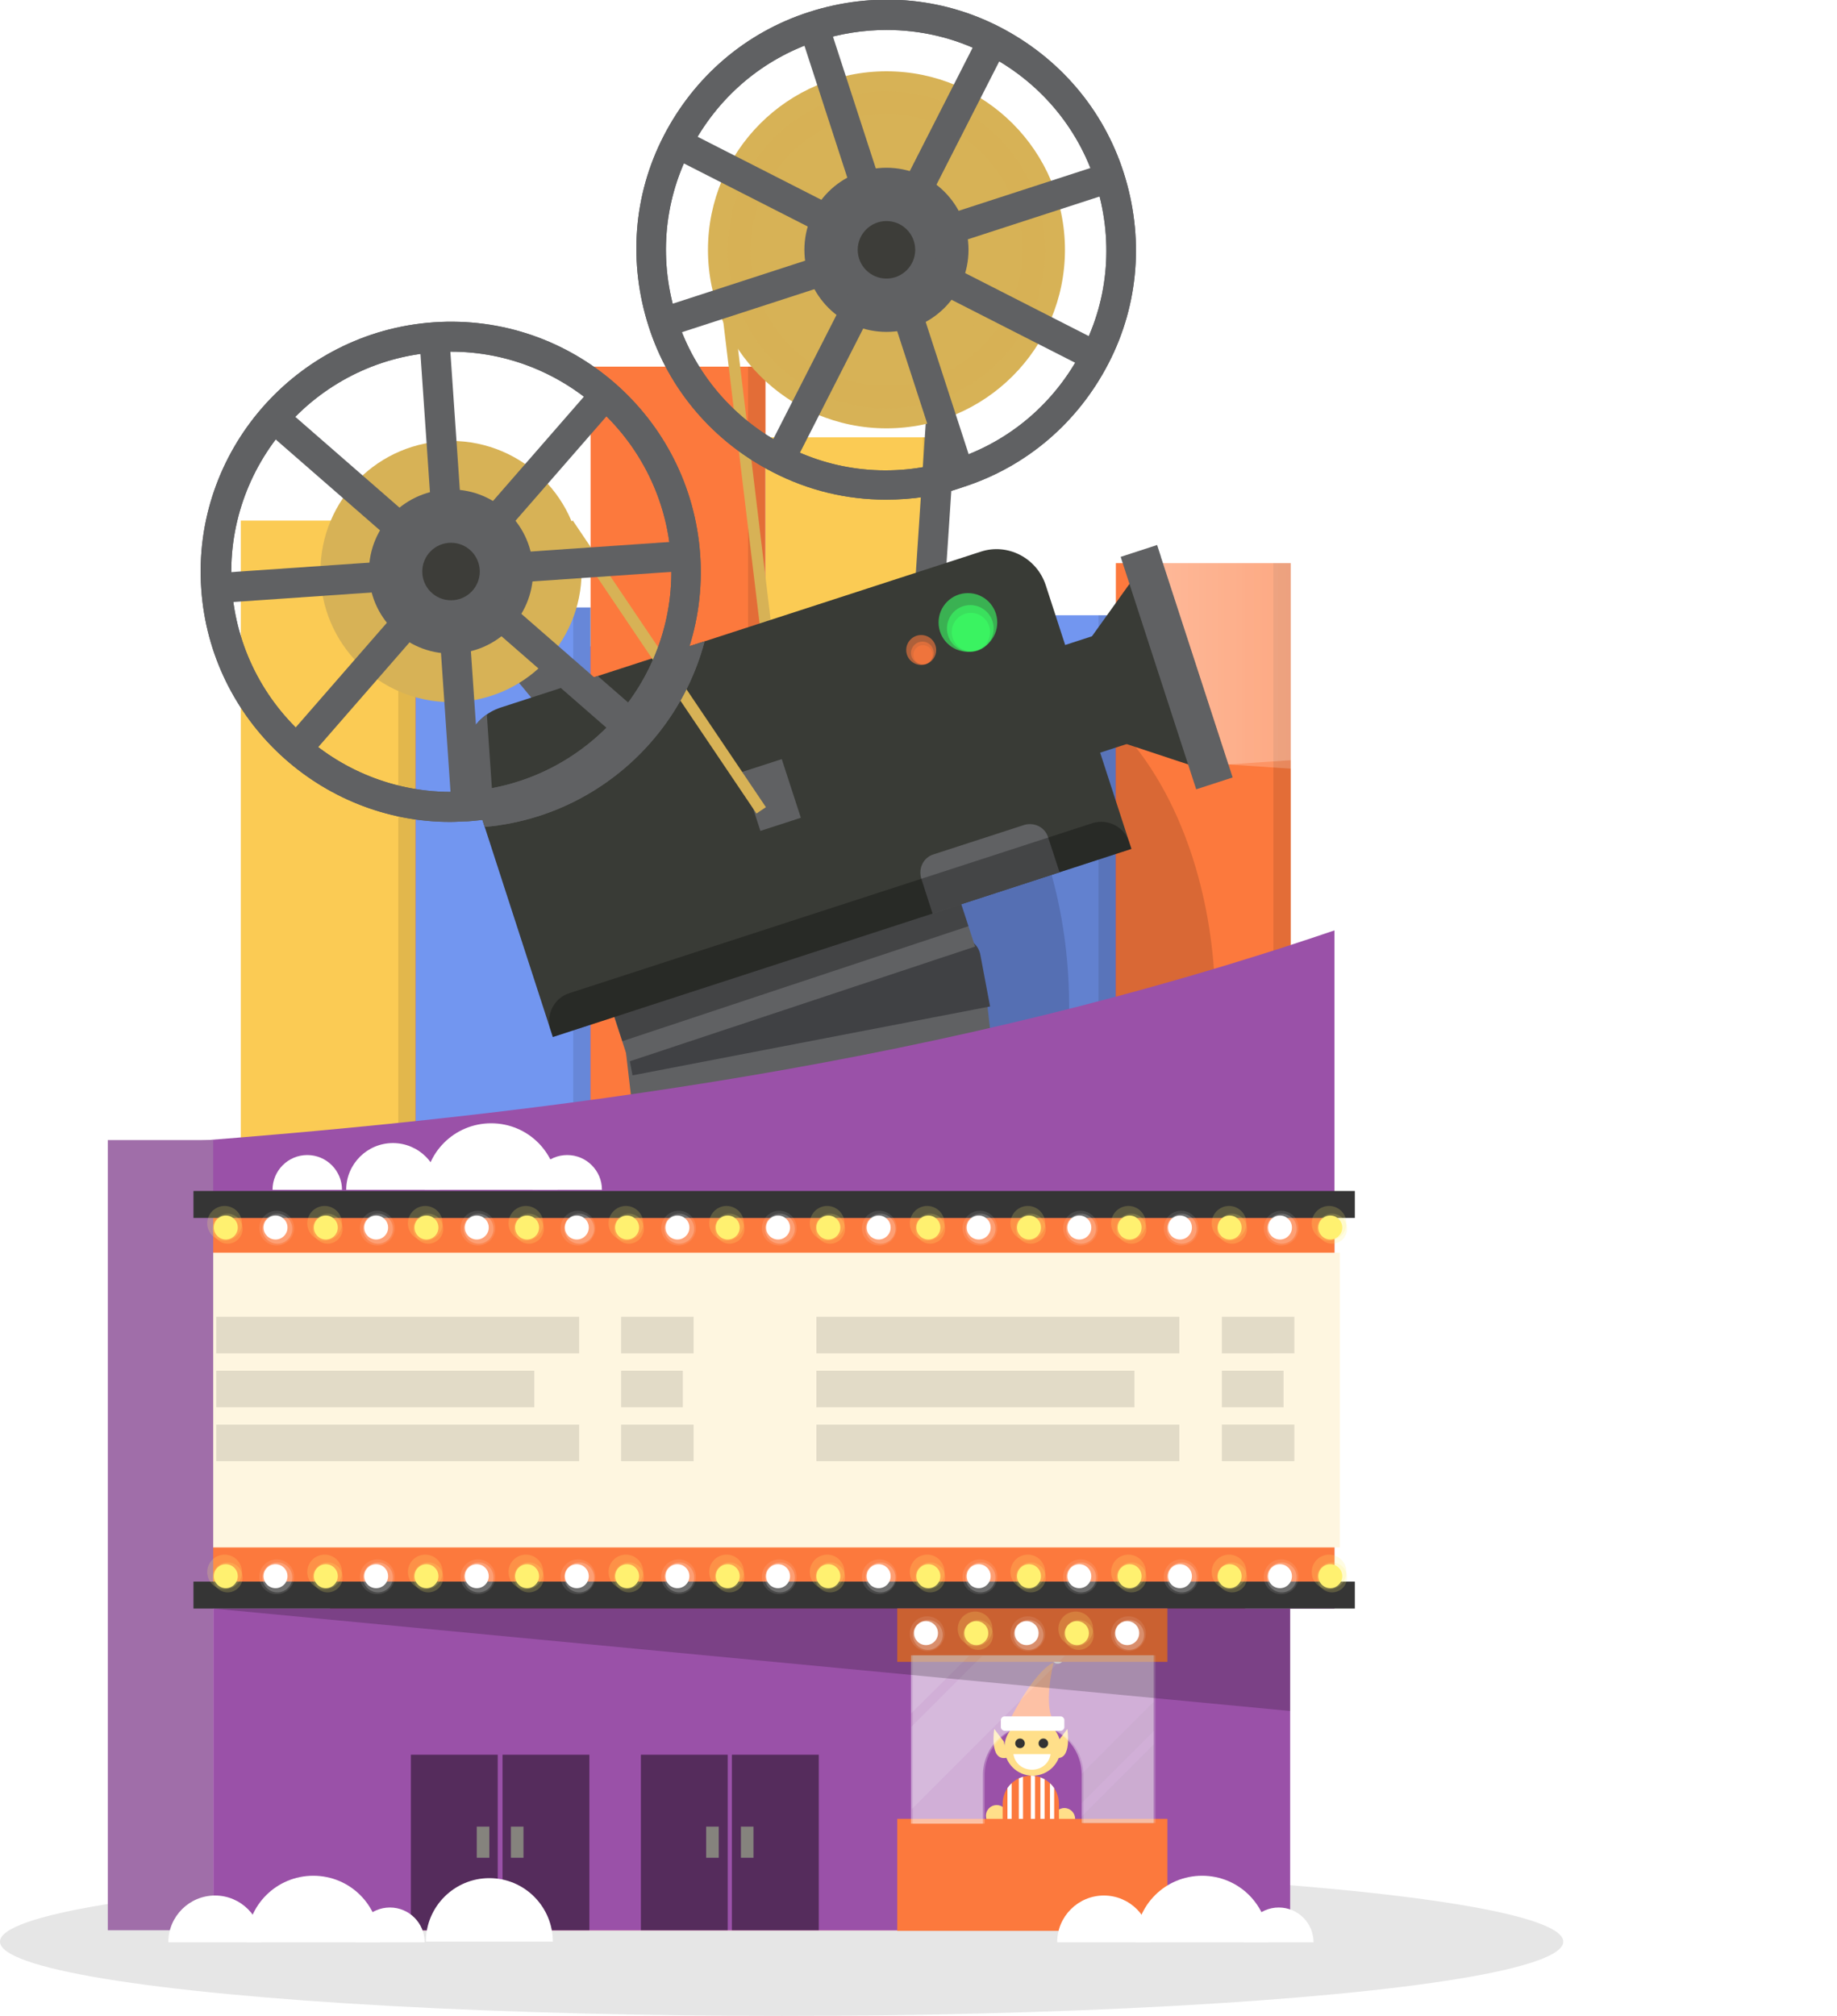 <svg id="slice" xmlns="http://www.w3.org/2000/svg" xmlns:xlink="http://www.w3.org/1999/xlink" width="306.7" height="336.5" viewBox="0 0 306.7 336.5"><style>.st0{opacity:.11;fill:#231f20}.st1{fill:#94917f}.st2{fill:#baafa2}.st3{fill:#785768}.st4{fill:#aaa89a}.st5{opacity:.1}.st6{fill:#8ce1f9}.st7{fill:#ceccbf}.st8{fill:#8d667a}.st9{fill:#918c84}.st10{fill:#c2beb6}.st11{fill:#f0e1d1}.st12{fill:#b6b4a8}.st13{fill:#94938a}.st14{fill:#7d7c71}.st15{fill:#633b4f}.st16{fill:#85837d}.st17{fill:#8a7665}.st18{fill:#6a695c}.st19{fill:#b9b7a4}.st20{fill:#2f9f42}.st21{opacity:.13}.st22{opacity:.2;fill:#231f20}.st23{fill:#d53e2e}.st24{fill:#003673}.st25{fill:#f09a1a}.st26{fill:#fdbf0f}.st27{fill:#736357}.st28{fill:#d84637}.st29{fill:#00a9e9}.st30{fill:#ffde00}.st31{fill:#48b780}.st32{fill:#7c6959}.st33{fill:#d3ae6e}.st34{fill:#fff}.st35{fill:#ffe95a}.st36{fill:#ffc300}.st37{fill:#f27b20}.st38{fill:#ee3837}.st39{fill:#4c8bfb}.st40{fill:#b757c5}.st41{fill:#ffdf8a}.st42{fill:#333}.st43{fill:#6a57ab}.st44{fill:#5d377a}.st45{fill:#393939}.st46{fill:#fde08b}.st47{fill:#dc3126}.st48{fill:#fdd500}.st49{fill:#515c5d}.st50{fill:#7d8586}.st51{fill:#afd136}.st52{fill:url(#SVGID_1_)}.st53{fill:url(#SVGID_2_)}.st54{fill:#e8d184}.st55{fill:#ca7836}.st56{fill:#54d184}.st57{opacity:.48}.st58{opacity:.5;fill:#75cef4}.st59{opacity:.5;fill:#00bff0}.st60{opacity:.5;fill:#e6f6fd}.st61{opacity:.48;fill:#75cef4}.st62{fill:url(#SVGID_3_)}.st63{fill:gray}.st64{fill:#8f4293}.st65{fill:#ffd400}.st66{fill:url(#SVGID_4_)}.st67{fill:#28ae4b}.st68{fill:#e64436}.st69{fill:url(#SVGID_5_)}.st70{fill:url(#XMLID_158_)}.st71{opacity:.17;fill:#fff}.st72{fill:url(#SVGID_6_)}.st73{fill:url(#SVGID_7_)}.st74{fill:#00b2ee}.st75{fill:#b89860}.st76{fill:#b0b0b0}.st77{fill:#864537}.st78{fill:#fbcf99}.st79{fill:#fbcd48}.st80{fill:#fd0}.st81{fill:#d2392c}.st82{fill:url(#SVGID_8_)}.st83{fill:url(#SVGID_9_)}.st84{fill:url(#SVGID_10_)}.st85{fill:url(#SVGID_11_)}.st86{fill:url(#XMLID_160_)}.st87{fill:#afd77d}.st88{opacity:.1;fill:#231f20}.st89{fill:#7cb342}.st90{fill:#f9ce1d}.st91{fill:#ffe36c}.st92{fill:#5e35b1}.st93{fill:#9575cd}.st94{fill:#29b6f6}.st95{fill:#4ad0ff}.st96{fill:#9dce2e}.st97{fill:#e53935}.st98{fill:#f94b4b}.st99{fill:#fb8c00}.st100{fill:#fc9f42}.st101{fill:#9dca3b}.st102{fill:#66a622}.st103{fill:#ffb300}.st104{fill:#f57c00}.st105{fill:#a1cacf}.st106{fill:#dff3f5}.st107{fill:#bad7db}.st108{fill:#c3dfe3}.st109{fill:#bcdee3}.st110{opacity:.5}.st111{opacity:.8}.st112{fill:url(#XMLID_161_)}.st113{fill:url(#SVGID_12_)}.st114{fill:#f6f3ec}.st115{fill:#d7d7d7}.st116{fill:#959d9e}.st117{fill:#b3b3b3}.st118{fill:#e0e0e0}.st119{fill:#4d4d4d}.st120{fill:#595959}.st121{fill:#ffeb5e}.st122{fill:#6d7576}.st123{fill:#c9e09d}.st124{fill:#8f8f8f}.st125{fill:#5c6566}.st126{fill:#a19e97}.st127{fill:#61c6ec}.st128{fill:#77bf82}.st129{fill:#f3ff73}.st130{fill:url(#XMLID_163_)}.st131{fill:url(#SVGID_13_)}.st132{fill:url(#SVGID_14_)}.st133{fill:url(#XMLID_165_)}.st134{fill:#555047}.st135{fill:#896339}.st136{fill:#736f68}.st137{fill:#949494}.st138{fill:#83dee8}.st139{fill:#85827d}.st140{opacity:.2}.st141{fill:#404040}.st142{fill:silver}.st143{fill:#eee}.st144{fill:#44c2c2}.st144,.st145{clip-path:url(#SVGID_16_)}.st145{fill:#a3d89f}.st146{fill:#c83a74}.st146,.st147{clip-path:url(#SVGID_16_)}.st147{fill:#ffa376}.st148{opacity:.24}.st149{fill:none;stroke:#85827d;stroke-width:.9;stroke-miterlimit:10}.st150{opacity:.83}.st151{fill:#888480}.st152{fill:#7099ba}.st153{fill:#b0e1e8}.st154{opacity:.22;fill:#fff}.st155{fill:url(#XMLID_172_)}.st156{fill:url(#SVGID_17_)}.st157{fill:url(#SVGID_18_)}.st158{fill:url(#XMLID_174_)}.st159{fill:#9db9bd}.st160{fill:#d1e3e6}.st161{fill:#b6d6db}.st162{fill:#9ccfd9}.st163{fill:#b4d3d9}.st164{fill:#97babf}.st165{fill:#c1dff5}.st166{fill:#c5e7eb}.st167{fill:#8ab8d4}.st168{fill:#e6e6e6}.st169{fill:#716e69}.st170{fill:#71bdde}.st171{fill:#659bc7}.st172{fill:#70afd4}.st173{fill:none}.st174{fill:#97cee6}.st175{opacity:8e-2;fill:#0f0f0f}.st176{opacity:.1;fill:#0f0f0f}.st177{fill:#385fe4}.st178{fill:#ccc}.st179{fill:#2986e4}.st180{opacity:.21}.st181{clip-path:url(#SVGID_20_)}.st182{filter:url(#Adobe_OpacityMaskFilter)}.st183{mask:url(#SVGID_21_);fill:#33659a}.st184{filter:url(#Adobe_OpacityMaskFilter_1_)}.st185{mask:url(#SVGID_22_);fill:#385fe4}.st186{filter:url(#Adobe_OpacityMaskFilter_2_)}.st187{opacity:.17;mask:url(#SVGID_23_)}.st188{clip-path:url(#SVGID_25_)}.st189{opacity:.77}.st190{fill:#e8c97b}.st191{fill:#2d56e2}.st192{opacity:.11}.st193{fill:#0bbf68}.st194{fill:#98bee4}.st195{fill:#3f5656}.st196{fill:#d7c17d}.st197{opacity:.2;fill:#fff}.st198{fill:url(#SVGID_26_)}.st199{fill:url(#XMLID_228_)}.st200{fill:url(#SVGID_27_)}.st201{fill:url(#XMLID_231_)}.st202{fill:#9c9c9c}.st203{fill:#808082}.st204{fill:#9ed5ec}.st205{fill:#cacaca}.st206{fill:#e3e3e3}.st207{fill:#979797}.st208{fill:#9e9e9e}.st209{opacity:.58;fill:#c7ffff}.st210{opacity:.25}.st211{fill:#a52e22}.st212{fill:#e63636}.st213{fill:url(#XMLID_261_)}.st214{fill:url(#XMLID_278_)}.st215{fill:#f3831f}.st216{fill:#1fa2f3}.st217{fill:#914295}.st218{fill:#faac18}.st219{opacity:.1;fill:#333}.st220{fill:#836948}.st221{fill:#df543f}.st222{fill:#00813f}.st223{fill:#b9c9d2}.st224{fill:#28b04b}.st225{fill:#fff100}.st226{fill:#969696}.st227{fill:#0158bb}.st228{fill:#1565c0}.st229{fill:#3dd1f9}.st230{fill:#f5a816}.st231{fill:#c62828}.st232{fill:#bdbdbd}.st233{fill:#a5a5a5}.st234{fill:#424242}.st235{fill:#e6e7e8}.st236{clip-path:url(#SVGID_31_);fill:#fff}.st237{fill:#e91c24}.st237,.st238{clip-path:url(#SVGID_31_)}.st238{fill:#1976d2}.st239{fill:#4d8acf}.st240{fill:none;stroke:#fff;stroke-width:.659;stroke-miterlimit:10}.st241{fill:#00adee}.st242{clip-path:url(#SVGID_33_);fill:#fff}.st243{fill:#dbdbdb}.st244{fill:#9ad3d3}.st245{fill:url(#SVGID_34_)}.st246{fill:url(#SVGID_35_)}.st247{fill:url(#SVGID_36_)}.st248{fill:url(#SVGID_37_)}.st249{fill:url(#SVGID_38_)}.st250{fill:url(#SVGID_39_)}.st251{fill:url(#SVGID_40_)}.st252{fill:url(#SVGID_41_)}.st253{fill:#f7ce97}.st254{fill:#4c4c4c}.st255{fill:#e9e9e9}.st256{fill:#eb9b95}.st257{fill:#656565}.st258{fill:#5e5a48}.st259{fill:url(#SVGID_42_)}.st260{fill:url(#SVGID_43_)}.st261{fill:#999}.st262{opacity:.36}.st263{fill:#00a64c}.st264{fill:#d4d4d4}.st264,.st265{fill-rule:evenodd;clip-rule:evenodd}.st265{fill:#fff}.st266{fill:#008141}.st266,.st267{fill-rule:evenodd;clip-rule:evenodd}.st267{fill:#00a64c}.st268{fill:#28b265}.st269{opacity:.4;fill:#ffe000}.st270{fill:#c8cbcc}.st271{fill:#b8b8b8}.st272{fill:#949496}.st273{fill:#c8ead4}.st274{fill:#7d8485}.st275{fill:#2364d5}.st276{fill:url(#XMLID_279_)}.st277{fill:url(#SVGID_44_)}.st278{fill:url(#SVGID_45_)}.st279{fill:url(#SVGID_46_)}.st280{fill:#8700ee}.st281{fill:#00b533}.st282{fill:#eeda00}.st283{fill:#f2206d}.st284{fill:#6299fb}.st285{opacity:.7;fill:url(#SVGID_47_)}.st286{opacity:.7;fill:url(#SVGID_48_)}.st287{opacity:.7;fill:url(#SVGID_49_)}.st288{fill:#ee5e5d}.st289{fill:#e09d17}.st290{fill:#f0ede9}.st291{clip-path:url(#SVGID_51_)}.st292{fill:#eec85c}.st293{opacity:.32;fill:#9a0000}.st294{fill:#f0f0f0}.st295{fill:#81d4fa}.st296{opacity:.49;fill:#c9edfc}.st297{fill:#d8746a}.st298{fill:#fcbe8d}.st299{fill:#00a9e7}.st300{fill:#6a7173}.st301{opacity:.6}.st302{fill:url(#SVGID_52_)}.st303{fill:url(#SVGID_53_)}.st304{fill:url(#XMLID_280_)}.st305{fill:url(#SVGID_54_)}.st306{fill:url(#SVGID_55_)}.st307{fill:url(#SVGID_56_)}.st308{fill:url(#SVGID_57_)}.st309{fill:#67635d}.st310{fill:#999690}.st311{fill:#e6da91}.st312{opacity:.55;fill:#bbaf3e}.st313{fill:#a8a69b}.st314{clip-path:url(#SVGID_59_)}.st315{fill:url(#SVGID_60_)}.st316{fill:url(#SVGID_61_)}.st317{opacity:.1;clip-path:url(#SVGID_59_)}.st318{clip-path:url(#SVGID_63_)}.st319{fill:#e3e3e2}.st320{fill:#cf4140}.st321{fill:url(#SVGID_64_)}.st322{fill:url(#SVGID_65_)}.st323{fill:url(#SVGID_66_)}.st324{fill:url(#SVGID_67_)}.st325{fill:#666}.st326{fill:#c1161c}.st327{fill:#b47945}.st328{fill:#d9dadb}.st329{fill:#36af49}.st330{fill:#2a943e}.st331{fill:#9ea0a2}.st332{fill:#bebfc1}.st333{fill:#f5961d}.st334{fill:#ffef00}.st335{fill:#6d6d6d}.st336{fill:url(#SVGID_68_)}.st337{fill:url(#XMLID_281_)}.st338{fill:#795d00}.st339{fill:#bb8024}.st339,.st340{clip-path:url(#SVGID_70_)}.st340{opacity:.1}.st341{fill:#955d00}.st342{fill:#f38836}.st343{fill:url(#XMLID_295_)}.st344{fill:url(#SVGID_71_)}.st345{fill:url(#SVGID_72_)}.st346{fill:url(#XMLID_296_)}.st347{opacity:.99}.st348{fill:#e8af38}.st349{fill:#98ab00}.st350{fill:#e75c52}.st351{fill:#a9897d}.st352{fill:#cb9d7b}.st353{fill:#996b63}.st354{fill:#35b8e8}.st355{opacity:.12;fill:url(#SVGID_73_)}.st356{opacity:.12;fill:url(#SVGID_74_)}.st357{opacity:.28;fill:url(#SVGID_77_)}.st358{clip-path:url(#SVGID_81_)}.st359{fill:#fff59c}.st360{fill:#ebdbce}.st361{fill:#b07a53}.st362{fill:#1185ba}.st363{fill:#1f57a1}.st363,.st364{opacity:.32}.st365{fill:#c28d65}.st366{fill:#eb776f}.st367{fill:#afdb39}.st368{fill:#ebdb57}.st369{opacity:.16}.st370{fill:#cba483}.st371{fill:url(#XMLID_297_)}.st372{fill:url(#SVGID_82_)}.st373{fill:url(#SVGID_83_)}.st374{fill:#bee6eb}.st375{fill:#f9df00}.st376{fill:#d84733}.st377{fill:#fce000}.st378{fill:#575757}.st379{fill:#b3b2b3}.st380{fill:#e5e5e4}.st381{fill:#d5302b}.st382{fill:url(#SVGID_84_)}.st383{fill:url(#SVGID_85_)}.st384{fill:#ec4180}.st385{fill:#fbcb54}.st386{fill:#7296f0}.st387{fill:#fc793d}.st388{opacity:.14}.st389{fill:#404144}.st390{fill:#606163}.st391{opacity:.3}.st392,.st393{fill:#d7b256}.st393{opacity:.38}.st394{fill:#3d3d39}.st395{fill:#393b36}.st396{opacity:.6;fill:#3bff65}.st397{opacity:.6;fill:#fc793d}.st398{clip-path:url(#SVGID_87_)}.st399{opacity:.29}.st400{fill:#9a51a8}.st401{fill:#fef6e0}.st402{fill:#a06ea9}.st403{fill:#353535}.st404{clip-path:url(#SVGID_89_)}.st405{opacity:.23;fill:#fff}.st406{opacity:.13;fill:#fff}.st407{opacity:5e-2}.st408{opacity:.45}.st409{opacity:.2}.st409,.st410{fill:#fff170}.st411{opacity:.21;fill:#fff}.st412{opacity:.1;fill:#fff}.st413{opacity:.27;fill:url(#SVGID_90_)}.st414{opacity:.27;fill:url(#SVGID_91_)}.st415{fill:url(#SVGID_92_)}.st416{fill:url(#SVGID_93_)}.st417{fill:#2850a8}.st418{fill:#286ee4}.st419{fill:#0053df}.st420{fill:#007dd0}.st421{fill:#2891e4}.st422{opacity:.72}.st423{opacity:.28;fill:url(#SVGID_94_)}.st424{opacity:.28;fill:url(#SVGID_95_)}.st425{fill:#2d6b7f}.st426,.st427{fill:#ff7c40}.st427{opacity:.21}.st428{opacity:.28;fill:url(#SVGID_96_)}.st429{opacity:.28;fill:url(#SVGID_97_)}.st430{opacity:.28;fill:url(#SVGID_98_)}.st431{opacity:.28;fill:url(#SVGID_99_)}.st432,.st433{fill:#ffee0a}.st433{opacity:.21}.st434{opacity:.28;fill:url(#SVGID_100_)}.st435{opacity:.28;fill:url(#SVGID_101_)}.st436,.st437{fill:#fd45ff}.st437{opacity:.21}.st438{opacity:.28;fill:url(#SVGID_102_)}.st439{opacity:.28;fill:url(#SVGID_103_)}.st440,.st441{fill:#52ff52}.st441{opacity:.21}.st442{opacity:.28;fill:url(#SVGID_104_)}.st443{opacity:.28;fill:url(#SVGID_105_)}.st444{opacity:.28;fill:url(#SVGID_106_)}.st445{opacity:.28;fill:url(#SVGID_107_)}.st446,.st447{fill:#59fff3}.st447{opacity:.21}.st448{opacity:.28;fill:url(#SVGID_108_)}.st449{opacity:.28;fill:url(#SVGID_109_)}.st450{opacity:.28;fill:url(#SVGID_110_)}.st451{opacity:.28;fill:url(#SVGID_111_)}.st452{opacity:.28;fill:url(#SVGID_112_)}.st453{opacity:.28;fill:url(#SVGID_113_)}.st454{opacity:.28;fill:url(#SVGID_114_)}.st455{opacity:.28;fill:url(#SVGID_115_)}.st456{opacity:.28;fill:url(#SVGID_116_)}.st457{opacity:.28;fill:url(#SVGID_117_)}.st458{opacity:.28;fill:url(#SVGID_118_)}.st459{opacity:.28;fill:url(#SVGID_119_)}.st460{opacity:.28;fill:url(#SVGID_120_)}.st461{opacity:.28;fill:url(#SVGID_121_)}.st462{opacity:.28;fill:url(#SVGID_122_)}.st463{opacity:.28;fill:url(#SVGID_123_)}.st464{opacity:.28;fill:url(#SVGID_124_)}.st465{opacity:.28;fill:url(#SVGID_125_)}.st466{opacity:.28;fill:url(#SVGID_126_)}.st467{opacity:.28;fill:url(#SVGID_127_)}.st468{opacity:.28;fill:url(#SVGID_128_)}.st469{opacity:.28;fill:url(#SVGID_129_)}.st470{opacity:.28;fill:url(#SVGID_130_)}.st471{opacity:.28;fill:url(#SVGID_131_)}.st472{opacity:.28;fill:url(#SVGID_132_)}.st473{opacity:.28;fill:url(#SVGID_133_)}.st474{opacity:.28;fill:url(#SVGID_134_)}.st475{opacity:.28;fill:url(#SVGID_135_)}.st476{opacity:.28;fill:url(#SVGID_136_)}.st477{opacity:.28;fill:url(#SVGID_137_)}.st478{opacity:.28;fill:url(#SVGID_138_)}.st479{opacity:.28;fill:url(#SVGID_139_)}.st480{opacity:.28;fill:url(#SVGID_140_)}.st481{opacity:.28;fill:url(#SVGID_141_)}.st482{opacity:.28;fill:url(#SVGID_142_)}.st483{opacity:.28;fill:url(#SVGID_143_)}.st484{opacity:.28;fill:url(#SVGID_144_)}.st485{opacity:.28;fill:url(#SVGID_145_)}.st486{opacity:.28;fill:url(#SVGID_146_)}.st487{opacity:.28;fill:url(#SVGID_147_)}.st488{opacity:.28;fill:url(#SVGID_148_)}.st489{opacity:.28;fill:url(#SVGID_149_)}.st490{opacity:.28;fill:url(#SVGID_150_)}.st491{opacity:.28;fill:url(#SVGID_151_)}.st492{opacity:.28;fill:url(#SVGID_152_)}.st493{opacity:.28;fill:url(#SVGID_153_)}.st494{opacity:.28;fill:url(#SVGID_154_)}.st495{opacity:.28;fill:url(#SVGID_155_)}.st496{opacity:.28;fill:url(#SVGID_156_)}.st497{opacity:.28;fill:url(#SVGID_157_)}.st498{opacity:.28;fill:url(#SVGID_158_)}.st499{opacity:.28;fill:url(#SVGID_159_)}.st500{opacity:.28;fill:url(#SVGID_160_)}.st501{opacity:.28;fill:url(#SVGID_161_)}.st502{opacity:.28;fill:url(#SVGID_162_)}.st503{opacity:.28;fill:url(#SVGID_163_)}.st504{opacity:.28;fill:url(#SVGID_164_)}.st505{opacity:.28;fill:url(#SVGID_165_)}.st506{opacity:.28;fill:url(#SVGID_166_)}.st507{opacity:.28;fill:url(#SVGID_167_)}.st508{opacity:.28;fill:url(#SVGID_168_)}.st509{opacity:.28;fill:url(#SVGID_169_)}.st510{opacity:.28;fill:url(#SVGID_170_)}.st511{opacity:.28;fill:url(#SVGID_171_)}.st512{opacity:.28;fill:url(#SVGID_172_)}.st513{opacity:.28;fill:url(#SVGID_173_)}.st514{fill:#898f90}.st515{opacity:.25;fill:#fff}.st516{fill:#00b8f0}.st517{fill:#00a7f0}.st518{opacity:.91;fill:url(#SVGID_174_)}.st519{opacity:.12;fill:#ffee0a}.st520{opacity:.62}.st521{fill:url(#SVGID_175_)}.st522{fill:url(#SVGID_176_)}.st523{fill:url(#SVGID_177_)}.st524{fill:url(#SVGID_178_)}.st525{fill:#7d857e}.st526{fill:#89908a}.st527{opacity:.91;fill:url(#SVGID_179_)}.st528{opacity:.12}.st528,.st529{fill:#78ff5e}.st530{fill:url(#SVGID_180_)}.st531{fill:url(#SVGID_181_)}.st532{fill:url(#SVGID_182_)}.st533{fill:url(#SVGID_183_)}.st534{fill:#85847d}.st535{fill:#908f89}.st536{opacity:.91;fill:url(#SVGID_184_)}.st537{opacity:.12;fill:#ff5e91}.st538{fill:#ff8373}.st539{fill:url(#SVGID_185_)}.st540{fill:url(#SVGID_186_)}.st541{fill:url(#SVGID_187_)}.st542{fill:url(#SVGID_188_)}.st543{fill:#5d6667}.st544{fill:url(#XMLID_298_)}.st545{fill:url(#XMLID_299_)}.st546{fill:url(#SVGID_189_)}.st547{fill:#b13837}.st548{fill:#3b627a}.st549{fill:url(#SVGID_190_)}.st550{fill:url(#XMLID_312_)}.st551{fill:url(#SVGID_191_)}.st552{fill:#754517}.st553{fill:#845930}.st554{fill:#a35f25}.st555{fill:#aa6c37}.st556{fill:#b07644}.st557{fill:#efdbc1}.st558{fill:#ffc805}.st559{fill:#231f20}.st560{fill:#00a351}.st561{fill:#084}.st562{fill:#ef6522}.st563{fill:#7a4b1f}.st564{fill:#32cbe6}.st565{fill:url(#SVGID_192_)}.st566{opacity:.1;fill:#005fd0}.st567{fill:#c48e4f}.st568{fill:#f8aeae}.st569{fill:#e6e5e1}.st570{fill:#7b9eb8}.st571{fill:#a5b3ad}.st572{fill:#c7c7c7}.st573{fill:url(#XMLID_315_)}.st574{fill:url(#SVGID_193_)}.st575{fill:url(#SVGID_194_)}.st576{fill:#388e3c}.st577{fill:#2e7d32}.st578{fill:#ffe18c}.st579{opacity:.25;fill:#29b6f6}.st580{fill:#414042}.st581{fill:#2f4c52}.st582{fill:#455d82}.st583{fill:#795548}.st584{fill:#d3d4d6}.st585{fill:#bcbec0}.st586{clip-path:url(#SVGID_196_)}.st587{fill:url(#SVGID_197_)}.st588{fill:url(#SVGID_198_)}.st589{clip-path:url(#SVGID_200_)}.st590{opacity:.5;fill:#f9ce1d}.st591{opacity:.28}.st592{fill:#d7d8d9}.st593{fill:#ebeced}.st594{fill:#ffd600}.st595{fill:#039be5}.st596{fill:url(#XMLID_316_)}.st597{fill:url(#SVGID_201_)}.st598{fill:#34d4f0}.st599{fill:#74e4f6}.st599,.st600{opacity:.51}.st601{fill:#74e4f6}.st602{fill:url(#XMLID_329_)}.st603{fill:#434fbf}.st604{opacity:.51}.st604,.st605{fill:#7182f0}.st606{opacity:.38}.st607{opacity:.39;fill:#ffff5c}.st608{opacity:.58;fill:#fff}.st609{opacity:.19;fill:#73c1de}.st610{opacity:.19;fill:#7335de}.st611{fill:#f5f2e2}.st612{fill:#a3a2a1}.st613{fill:#5a99d1}.st614{fill:#b8a485}.st615{fill:#eee5d5}.st616{fill:#ffc}.st617{fill:#ffd200}.st618{fill:#f26e21}.st619{fill:#f5871f}.st620{fill:#cfcfcf}.st621{fill:#019049}.st622{fill:#07a860}.st623{fill:#ab00ee}.st624{fill:#93d8f7}.st625{fill:#725d4c}.st626{fill:#028f1f}.st627{fill:#0da760}.st628{fill:#f4c138}.st629{fill:#f9646d}.st630{fill:url(#SVGID_202_)}.st631{clip-path:url(#SVGID_204_)}.st632{fill:#8de0f2}.st633{fill:url(#SVGID_205_)}.st634{fill:url(#XMLID_330_)}.st635{stroke:#d7d7d7;stroke-width:5.6}.st635,.st636{fill:none;stroke-miterlimit:10}.st636{stroke:#ffc;stroke-width:.7;stroke-dasharray:2.1,4.2}.st637{fill:#4cb5cf}.st638{fill:#638aaa}.st639{fill:url(#XMLID_331_)}.st640{fill:url(#XMLID_332_)}.st641{fill:url(#SVGID_206_)}.st642{fill:url(#XMLID_337_)}.st643{clip-path:url(#SVGID_208_)}.st644{fill:url(#SVGID_209_)}.st645{opacity:.51;clip-path:url(#SVGID_208_)}.st646{fill:url(#SVGID_210_)}.st647{fill:url(#SVGID_211_)}.st648{fill:url(#SVGID_212_)}.st649{fill:url(#XMLID_363_)}.st650{fill:url(#SVGID_213_)}.st651{fill:url(#XMLID_364_)}.st652{fill:#e0f3f5}.st653{opacity:.64;fill:#7ec1c4}.st654{fill:#c4dfe3}.st655,.st656{fill:#7ec1c4}.st656{opacity:.53}.st657{opacity:.82;fill:#7ec1c4}.st658{opacity:.3;fill:#7ec1c4}.st659{fill:#79a6ad}.st660{fill:#c5161d}.st661{fill:#e91c24}.st662{fill:#00a551}.st663{fill:#2c7c2f}.st664{fill:#aec7dc}.st665{fill:none;stroke:#97babf;stroke-width:1.979;stroke-miterlimit:10}.st666{fill:#9dcb3b}.st667{fill:#d9ebed}.st668{fill:#008c45}.st669{fill:#ae5f2d}.st670{fill:#7a347e}.st671{fill:#754c28}.st672{fill:#0085b7}.st673{fill:#d89614}.st674{fill:#ecdec9}.st675{fill:#9c8954}.st676{opacity:8e-2}.st677{fill:#4e4e6b}.st678{fill:#859537}.st679{fill:#8a773f}.st680{fill:#cc29b9}.st681{fill:#6d42e3}.st682{fill:#16c447}.st683{fill:#c26d11}.st684{fill:url(#XMLID_404_)}.st685{clip-path:url(#SVGID_215_)}.st686{fill:#0081a8}.st687{clip-path:url(#SVGID_215_);fill:#c7b31e}.st688{fill:#b5b5b5}.st689{fill:#e8e8e8}.st690{fill:#0791aa}.st691{fill:#c7b31e}.st692{fill:#9d9d9d}.st693{fill:#f7f01f}.st694{fill:#7dc6d3}.st695{fill:#4db0c2}.st696{fill:#00be69}.st697{fill:#f57f17}.st698{fill:#e77969}.st699{fill:#f7e2a5}.st700{fill:#f4d784}.st701{fill:#54c391}.st702{fill:#008e5c}.st703{fill:#076e2f}.st704{clip-path:url(#SVGID_215_);fill:#fff}.st705{fill:#f5f129}.st705,.st706{clip-path:url(#SVGID_215_)}.st706{opacity:.1}.st707{fill:url(#SVGID_216_)}.st708{fill:#9dcfd8}.st709{fill:#b1e1e7}.st710{fill:#73bcdd}.st711{fill:#7ba8cd}.st712{fill:#7299ba}.st713{fill:#5b93c1}.st714{fill:#d2e3e6}.st715{fill:#48494d}.st716{fill:#16bdcc}.st717{fill:#d63e3e}.st718{fill:url(#SVGID_217_)}.st719{fill:url(#SVGID_218_)}.st720{fill:url(#SVGID_219_)}.st721{fill:#dcdfd8}.st722{opacity:.7}.st723{fill:#ef5350}.st724{fill:#70cc47}.st725{fill:#8bd463}.st726{fill:url(#SVGID_220_)}.st727{fill:#e24c41}.st728{fill:#eb6760}.st729{fill:#2db9eb}.st730{fill:#ffdf00}.st731{fill:#373b40}.st732{fill:#fffbdb}.st733{fill:#d7e1e3}.st734{opacity:.2;fill:#373b40}.st735{fill:#c6e9fa}.st736{fill:#20242a}.st737{fill:#332e2e}.st738{fill:#fdbe0c}.st739{fill:#f7fffa}.st740{fill:#9e978a}.st741{fill:#b4afa5}.st742{fill:#e68ecd}.st743{fill:#98d4bc}.st744{fill:#88a2d6}.st745{fill:#e36868}.st746{fill:#f8ae37}.st747{fill:#b99960}.st748{fill:#d4af6e}.st749{opacity:.12}.st750{fill:#f0b21c}.st751{fill:#b46d3d}.st752{fill:#caa56e}.st753{fill:#a8844f}.st754{fill:#59595c}.st755{fill:#b56d3d}.st756{opacity:.19;fill:#fcd09a}.st757{fill:#85e1e7}.st758{fill:#e7f3f2}.st759{opacity:.19}.st760{opacity:.6;fill:url(#SVGID_221_)}.st761{fill:#48aacf}.st762{opacity:.6;fill:#3e31ff}.st763{opacity:.6;fill:#1b4df9}.st764{opacity:.6;fill:#85e1e7}.st765{fill:#62accd}.st766{fill:#81ffff}.st767{opacity:.6;fill:#fff}.st768{opacity:.6;fill:#73bcdd}.st769{fill:#2e93c1}.st770{opacity:.6;fill:#1e9ae3}.st771{opacity:.6;fill:#48aacf}.st772{opacity:.15;fill:#81ffff}.st773{opacity:.6;fill:#2e93c1}.st774{opacity:.67;fill:#62accd}.st775{opacity:.67;fill:#9dcfd8}.st776{opacity:.28;fill:#81ffff}.st777{fill:#8aafb5}.st778{opacity:.99;fill:#91f3fa}.st779{fill:#1fc2f5}.st780{opacity:.99;fill:#62accd}.st781{opacity:.99;fill:#a9dee8}.st782{opacity:.36;fill:url(#SVGID_222_)}.st783{fill:url(#SVGID_223_)}.st784{opacity:.6;fill:#62accd}.st785{fill:url(#SVGID_224_)}.st786{fill:url(#SVGID_225_)}.st787{fill:url(#SVGID_226_)}.st788{fill:#caf5f6}.st789{fill:#00c1f2}.st790{fill:#ff931e}.st791{fill:#d94636}.st792{fill:#d43e2e}.st793{fill:#fdce48}.st794{fill:#464647}.st795{fill:#d33e2f}.st796{fill:#ff8a33}.st797{fill:#746458}.st798{fill:#57aba9}.st799{fill:#6cccc9}.st800{fill:#a7c1c5}.st801{fill:#b6e2f8}.st802{fill:#61aac9}.st803{fill:#e1f3fc}.st804{fill:#fff58b}.st805{fill:#b59a48}.st806{fill:#eed257}.st807{fill:#d9d286}.st808{fill:#ff916d}.st809{fill:#ffe327}.st810{fill:#64e8be}.st811{opacity:.2;fill:#333}.st812{opacity:.22;fill:#333}.st813{fill:url(#XMLID_406_)}.st814{fill:url(#XMLID_407_)}.st815{fill:url(#XMLID_408_)}.st816{fill:url(#SVGID_227_)}.st817{fill:url(#XMLID_422_)}.st818{fill:url(#XMLID_423_)}.st819{fill:url(#SVGID_228_)}.st820{fill:url(#SVGID_229_)}.st821{opacity:.55;fill:#d8fbff}.st822{opacity:.5;fill:url(#SVGID_230_)}.st823{fill:#29b65e}.st824{fill:#009047}.st825{fill:#91651c}.st826{fill:#bd822b}.st827{fill:#d5b06e}.st828{fill:#007dc5}.st829{fill:#a66d40}.st830{fill:#ff8c33}.st831{fill:#a67108}.st832{fill:#f1b31c}.st833{fill:#b88a13}.st834{fill:#b93a2c}.st835{fill:#c36e2c}.st836{fill:#a8362a}.st837{fill:#34875d}.st838{fill:#602c63}.st839{fill:#0086b7}.st840{fill:#cdb300}.st841{fill:#26a89b}.st842{fill:#da4637}.st843{fill:#48b980}.st844{fill:#f58b37}.st845{fill:#00abe9}.st846{fill:#4859b9}.st847{fill:#e86e1c}.st848{fill:#c8541f}.st849{fill:#b9191e}.st850{opacity:.19;fill:#212121}.st851{opacity:.3;fill:#28b04b}.st852{fill:#f9858e}.st853{fill:#5f14a6}.st854{fill:#8c28de}.st855{fill:#a2a5a3}.st856{fill:#ab3125}.st857{clip-path:url(#SVGID_232_)}.st858{fill:#00914a}.st859{opacity:.39;fill:#791f11}.st860{fill:#b6e5cd}.st861{fill:#e9d386}.st862{fill:#413d3d}.st863{fill:#666262}.st864{fill:#85d4ac}.st865{opacity:.1;fill:#b6e5cd}.st866{fill:#f5951f}.st867{fill:#00369c}.st868{fill:#2759d9}.st869{fill:#2297cc}.st870{fill:#764c2e}.st871{fill:#d4af19}.st872{fill:#62a807}.st873{fill:#008e1f}.st874{opacity:.37;fill:#fff}.st875{fill:#bbe5fa}.st876{fill:#7a5951}.st877,.st878{fill:#212121}.st878{clip-path:url(#XMLID_424_)}.st879{fill:#cc372c}.st880{fill:#ebad11}.st881{fill:#e33483}.st882{fill:#3788de}</style><g id="New_Symbol_77"><ellipse class="st5" cx="130.5" cy="324.1" rx="130.5" ry="12.4"/><path class="st384" d="M55.1 107.9h152.8v214.3H55.1z"/><path class="st385" d="M40.2 86.9h29.2v168H40.2z"/><path class="st386" d="M69.4 101.4h29.2v153.5H69.4zm87.7 1.3h29.2v152.2h-29.2z"/><path class="st5" d="M95.7 101.4h2.9v153.5h-2.9zm87.7 1.3h2.9v152.2h-2.9z"/><path class="st387" d="M98.6 61.2h29.2v193.7H98.6z"/><path class="st385" d="M127.8 73H157v181.9h-29.2z"/><path class="st5" d="M66.5 86.9h2.9v168h-2.9zM154.1 73h2.9v181.9h-2.9zm-29.2-11.8h2.9v193.7h-2.9z"/><path class="st387" d="M186.3 94h29.2v160.9h-29.2z"/><path class="st5" d="M212.6 94h2.9v160.9h-2.9z"/><ellipse class="st388" cx="165.9" cy="168" rx="37" ry="56.4"/><ellipse class="st388" cx="141.5" cy="168" rx="37" ry="56.4"/><path class="st389" d="M166.4 187.3l-60.8-.7.1-8.6c0-2 1.7-3.6 3.7-3.6l53.5.6c2 0 3.6 1.7 3.6 3.7l-.1 8.6z"/><path class="st390" d="M165.9 177l-60.4 7.2-1-8.6c-.2-2 1.2-3.8 3.2-4.1l53.2-6.4c2-.2 3.8 1.2 4 3.2l1 8.7z"/><path class="st389" d="M165.3 168l-59.7 11.5-1.6-8.5c-.4-2 .9-3.9 2.9-4.3l52.6-10.1c2-.4 3.9.9 4.2 2.9l1.6 8.5z"/><path class="st390" d="M162.8 158L105 177.2l-2.7-8.2c-.6-1.9.4-4 2.3-4.6l50.9-16.9c1.9-.6 4 .4 4.6 2.3l2.7 8.2z"/><path class="st391" d="M161.7 154.6l-57.8 19.2-1.7-5.3c-.5-1.6.3-3.4 2-3.9l51.9-17.2c1.6-.5 3.4.3 3.9 2l1.7 5.2z"/><path class="st390" d="M113.4 146.3L73.6 98.2l3.9-3.1 38 45.9 18.8-2.5 16.3-8.1 4-60.4 5 .3-4.2 63.3-19.6 9.8z"/><path class="st392" d="M121.1 48.8l9.4 77.9m-8.424-78l9.373 77.935-1.89.226-9.375-77.93z"/><circle class="st392" cx="148" cy="41.7" r="29.8"/><circle class="st393" cx="148" cy="41.7" r="26.5"/><circle class="st392" cx="148" cy="41.7" r="22.7"/><circle class="st392" cx="148" cy="41.7" r="19.3"/><path class="st390" d="M147.9 83.4c-6.5 0-12.9-1.5-18.9-4.6-9.9-5.1-17.3-13.7-20.7-24.3-3.4-10.6-2.6-21.9 2.5-31.8 5.1-9.9 13.7-17.3 24.3-20.7 10.6-3.4 21.9-2.6 31.8 2.5 9.9 5.1 17.3 13.7 20.7 24.3 3.4 10.6 2.6 21.9-2.5 31.8-5.1 9.9-13.7 17.3-24.3 20.7-4.2 1.5-8.5 2.1-12.9 2.1zM148 5c-3.8 0-7.7.6-11.4 1.8-9.3 3-16.9 9.5-21.4 18.3s-5.2 18.7-2.2 28 9.5 16.9 18.3 21.4c8.7 4.5 18.7 5.2 28 2.2s16.9-9.5 21.4-18.3c4.5-8.7 5.2-18.7 2.2-28S173.4 13.5 164.6 9c-5.2-2.7-10.9-4-16.6-4z"/><path class="st390" d="M147.9 83.4c-6.5 0-12.9-1.5-18.9-4.6-9.9-5.1-17.3-13.7-20.7-24.3-3.4-10.6-2.6-21.9 2.5-31.8 5.1-9.9 13.7-17.3 24.3-20.7 10.6-3.4 21.9-2.6 31.8 2.5 9.9 5.1 17.3 13.7 20.7 24.3 3.4 10.6 2.6 21.9-2.5 31.8-5.1 9.9-13.7 17.3-24.3 20.7-4.2 1.5-8.5 2.1-12.9 2.1zM148 5c-3.8 0-7.7.6-11.4 1.8-9.3 3-16.9 9.5-21.4 18.3s-5.2 18.7-2.2 28 9.5 16.9 18.3 21.4c8.7 4.5 18.7 5.2 28 2.2s16.9-9.5 21.4-18.3c4.5-8.7 5.2-18.7 2.2-28S173.4 13.5 164.6 9c-5.2-2.7-10.9-4-16.6-4z"/><circle class="st390" cx="148" cy="41.7" r="13.7"/><path class="st390" d="M138.276 3.672L162.51 78.23l-4.756 1.546-24.233-74.56z"/><path class="st390" d="M163.57 5.64l4.455 2.27-35.586 69.854-4.46-2.27z"/><path class="st390" d="M114.212 21.68l69.855 35.586-2.27 4.455-69.854-35.58z"/><path class="st390" d="M184.514 27.243L186.058 32l-74.566 24.216-1.544-4.755z"/><circle class="st394" cx="148" cy="41.7" r="4.8"/><path class="st395" d="M188.9 141.7l-96.6 31.4L78 129c-1.5-4.5 1-9.4 5.6-10.9l80.1-26c4.5-1.5 9.4 1 10.9 5.6l14.3 44z"/><path class="st390" d="M176.9 145.6l-21.2 6.9-1.9-5.9c-.5-1.7.4-3.5 2.1-4l15.1-4.9c1.7-.5 3.5.4 4 2.1l1.9 5.8zm-43.194-9.098l-6.752 2.195-3.184-9.796 6.752-2.19z"/><circle class="st396" cx="161.6" cy="103.9" r="4.9"/><circle class="st396" cx="162" cy="104.9" r="3.9"/><circle class="st396" cx="162.1" cy="105.5" r="3.2"/><circle class="st397" cx="153.8" cy="108.5" r="2.5"/><circle class="st397" cx="154" cy="109" r="1.9"/><circle class="st397" cx="154.1" cy="109.3" r="1.6"/><path class="st395" d="M167.593 110.99l19.876-6.46 5.84 17.974-19.88 6.46z"/><path class="st395" d="M202.6 129l-29.6-9.8 18.2-25.4z"/><path class="st390" d="M205.8 129.774l-6.086 1.978-12.61-38.8 6.085-1.98z"/><path class="st392" d="M94.9 87.4l32.2 47.9M95.63 86.883l32.243 47.85-1.576 1.062-32.243-47.85z"/><circle class="st392" cx="75.3" cy="95.4" r="21.8"/><defs><path id="SVGID_86_" d="M188.9 141.7l-96.6 31.4L78 129c-1.5-4.5 1-9.4 5.6-10.9L172 89.4l16.9 52.3z"/></defs><clipPath id="SVGID_1_"><use xlink:href="#SVGID_86_" overflow="visible"/></clipPath><g clip-path="url(#SVGID_1_)"><path class="st390" d="M77.2 138.2c-21.7 0-40.1-16.9-41.6-38.9C34 76.4 51.4 56.4 74.4 54.8c23-1.6 42.9 15.8 44.5 38.8 1.6 22.9-15.8 42.9-38.8 44.5-1 0-1.9.1-2.9.1zm.1-78.5c-.8 0-1.7 0-2.5.1-20.2 1.4-35.5 19-34.1 39.2 1.4 20.2 19 35.5 39.2 34.1 20.2-1.4 35.5-19 34.1-39.2-1.4-19.3-17.6-34.2-36.7-34.2z"/><path class="st390" d="M77.2 138.2c-21.7 0-40.1-16.9-41.6-38.9C34 76.4 51.4 56.4 74.4 54.8c23-1.6 42.9 15.8 44.5 38.8 1.6 22.9-15.8 42.9-38.8 44.5-1 0-1.9.1-2.9.1zm.1-78.5c-.8 0-1.7 0-2.5.1-20.2 1.4-35.5 19-34.1 39.2 1.4 20.2 19 35.5 39.2 34.1 20.2-1.4 35.5-19 34.1-39.2-1.4-19.3-17.6-34.2-36.7-34.2z"/><circle class="st390" cx="77.3" cy="96.5" r="13.7"/><path class="st390" d="M77.02 57.135l5.366 78.22-4.99.342-5.366-78.22z"/><path class="st390" d="M101.206 65.252l3.77 3.285-51.51 59.106-3.77-3.285z"/><path class="st390" d="M49.286 68.818l59.105 51.51-3.28 3.768L46 72.588z"/><path class="st390" d="M116.258 91.32l.343 4.987-78.21 5.378-.34-4.988z"/><circle class="st394" cx="77.3" cy="96.5" r="4.8"/></g><path class="st390" d="M75.2 137.2c-21.7 0-40.1-16.9-41.6-38.9C32 75.4 49.4 55.4 72.4 53.8c23-1.6 42.9 15.8 44.5 38.8 1.6 22.9-15.8 42.9-38.8 44.5-.9 0-1.9.1-2.9.1zm.1-78.5c-.8 0-1.7 0-2.5.1-20.2 1.4-35.5 19-34.1 39.2 1.4 20.2 18.9 35.5 39.2 34.1 20.2-1.4 35.5-19 34.1-39.2-1.4-19.3-17.6-34.2-36.7-34.2z"/><path class="st390" d="M75.2 137.2c-21.7 0-40.1-16.9-41.6-38.9C32 75.4 49.4 55.4 72.4 53.8c23-1.6 42.9 15.8 44.5 38.8 1.6 22.9-15.8 42.9-38.8 44.5-.9 0-1.9.1-2.9.1zm.1-78.5c-.8 0-1.7 0-2.5.1-20.2 1.4-35.5 19-34.1 39.2 1.4 20.2 18.9 35.5 39.2 34.1 20.2-1.4 35.5-19 34.1-39.2-1.4-19.3-17.6-34.2-36.7-34.2z"/><circle class="st390" cx="75.3" cy="95.4" r="13.7"/><path class="st390" d="M75.013 56.113l5.366 78.22-4.99.342-5.37-78.22z"/><path class="st390" d="M99.198 64.243l3.77 3.285-51.51 59.106-3.77-3.285z"/><path class="st390" d="M47.278 67.81l59.106 51.508-3.285 3.77-59.11-51.51z"/><path class="st390" d="M114.25 90.297l.344 4.988-78.21 5.378-.344-4.988z"/><circle class="st394" cx="75.3" cy="95.4" r="4.8"/><path class="st399" d="M188.9 141.7l-96.6 31.4-.4-1.2c-.8-2.5.6-5.3 3.1-6.1l87.4-28.4c2.5-.8 5.3.6 6.1 3.1l.4 1.2z"/><path class="st400" d="M222.8 155.3c-64.5 22-130 30.7-194.6 35.5v77.7h194.6V155.3z"/><path class="st387" d="M28.2 203.3h194.6V264H28.2z"/><path class="st401" d="M27.4 209.1h196.3v49.2H27.4z"/><path class="st402" d="M18 190.3h17.6v131.9H18z"/><path class="st400" d="M35.6 268.5h179.8v53.7H35.6z"/><path class="st403" d="M226.2 264H32.3v4.5h193.9zm0-65.2H32.3v4.5h193.9z"/><path class="st16" d="M172.2 304.9h2.1v5.2h-2.1z"/><circle class="st41" cx="166.4" cy="303.1" r="1.8"/><circle class="st41" cx="177.7" cy="303.6" r="1.8"/><path class="st387" d="M168.5 287.3s3.9-8.1 7.4-9.8c0 0-1.9 7.6.2 10l-7.6-.2z"/><path class="st41" d="M177.1 291.7c0 2.6-2.1 4.7-4.7 4.7s-4.7-2.1-4.7-4.7 2.1-4.7 4.7-4.7c2.6-.1 4.7 2.1 4.7 4.7z"/><path class="st34" d="M169.2 292.8c.2 1.5 1.5 2.6 3.1 2.6s2.9-1.1 3.1-2.6h-6.2zm8.5-4.5c0 .3-.3.6-.6.6h-9.4c-.3 0-.6-.3-.6-.6v-1.2c0-.3.3-.6.6-.6h9.4c.3 0 .6.3.6.6v1.2z"/><circle class="st42" cx="170.3" cy="291" r=".8"/><circle class="st42" cx="174.2" cy="291" r=".8"/><path class="st387" d="M176.8 307.6c0 2.6-2.1 4.7-4.7 4.7s-4.7-2.1-4.7-4.7v-6.5c0-2.6 2.1-4.7 4.7-4.7s4.7 2.1 4.7 4.7v6.5z"/><path class="st34" d="M169.4 310.6v8.1h2.5v-8.1"/><path class="st74" d="M169.4 310.6v4.3h2.5v-4.3"/><path class="st34" d="M175.4 310.6v8.1h-2.5v-8.1"/><path class="st74" d="M175.4 310.6v4.3h-2.5v-4.3"/><path class="st42" d="M167.4 305.3h9.4v2.4h-9.4z"/><path class="st65" d="M170.9 305.1h2.5v2.7h-2.5z"/><circle class="st34" cx="176.6" cy="276.7" r="1"/><path class="st41" d="M167.6 290.7l-1.6-2.1s-.9 5.5 2.1 4.8l-.5-2.7zm9 0l1.6-2.1s.9 5.5-2.1 4.8l.5-2.7z"/><defs><path id="SVGID_88_" d="M176.8 307.6c0 2.6-2.1 4.7-4.7 4.7s-4.7-2.1-4.7-4.7v-6.5c0-2.6 2.1-4.7 4.7-4.7s4.7 2.1 4.7 4.7v6.5z"/></defs><clipPath id="SVGID_2_"><use xlink:href="#SVGID_88_" overflow="visible"/></clipPath><g clip-path="url(#SVGID_2_)"><path class="st34" d="M175.3 296.4h.7v12.7h-.7z"/></g><g clip-path="url(#SVGID_2_)"><path class="st34" d="M172.1 296.4h.7v12.7h-.7z"/></g><g clip-path="url(#SVGID_2_)"><path class="st34" d="M170.1 296.4h.7v12.7h-.7z"/></g><g clip-path="url(#SVGID_2_)"><path class="st34" d="M168.2 296.4h.7v12.7h-.7z"/></g><g clip-path="url(#SVGID_2_)"><path class="st34" d="M173.7 296.4h.7v12.7h-.7z"/></g><path class="st387" d="M149.8 268.5h45.1v8.9h-45.1zm0 35.1h45.1v18.7h-45.1z"/><path class="st405" d="M152.1 276.4v28h12v-8.1c0-4.6 3.7-8.3 8.3-8.3 2.3 0 4.3.9 5.8 2.4s2.4 3.6 2.4 5.8v8.1h12v-28h-40.5z"/><path class="st406" d="M161.8 276.4h-9.7v9.6zm16 0H164l-11.8 11.8V302l25.6-25.6z"/><path class="st407" d="M180.6 296.1v4.9c4-4.1 8.1-8.1 12.1-12.1V284c-4.1 4-8.1 8.1-12.1 12.1zm-.1 7.2v1.1h12.2v-13.3l-12.2 12.2z"/><path class="st405" d="M152.4 276.4v28h12v-8.1c0-4.6 3.7-8.3 8.3-8.3 2.3 0 4.3.9 5.8 2.4s2.4 3.6 2.4 5.8v8.1h12v-28h-40.5z"/><path class="st405" d="M152.1 276.4v28h12v-8.1c0-4.6 3.7-8.3 8.3-8.3 2.3 0 4.3.9 5.8 2.4s2.4 3.6 2.4 5.8v8.1h12v-28h-40.5z"/><path class="st140" d="M35.6 268.5l179.8 17.1v-17.1z"/><path class="st408" d="M68.6 292.9h14.5v29.3H68.6z"/><path class="st16" d="M79.6 304.9h2.1v5.2h-2.1z"/><path class="st408" d="M83.9 292.9h14.5v29.3H83.9z"/><path class="st16" d="M85.3 304.9h2.1v5.2h-2.1z"/><path class="st408" d="M107 292.9h14.5v29.3H107z"/><path class="st16" d="M117.9 304.9h2.1v5.2h-2.1z"/><path class="st408" d="M122.2 292.9h14.5v29.3h-14.5z"/><path class="st16" d="M123.7 304.9h2.1v5.2h-2.1z"/><path class="st34" d="M88.9 198.6c0-3.2 2.6-5.8 5.8-5.8 3.2 0 5.8 2.6 5.8 5.8H88.9zm-43.4 0c0-3.2 2.6-5.8 5.8-5.8 3.2 0 5.8 2.6 5.8 5.8H45.5z"/><path class="st34" d="M70.9 198.6c0-6.2 5-11.1 11.1-11.1 6.2 0 11.1 5 11.1 11.1H70.9z"/><path class="st34" d="M57.8 198.6c0-4.3 3.5-7.8 7.8-7.8s7.8 3.5 7.8 7.8H57.8zm1.5 125.6c0-3.2 2.6-5.8 5.8-5.8 3.2 0 5.8 2.6 5.8 5.8H59.3zm11.8-.1c0-5.9 4.8-10.6 10.6-10.6 5.9 0 10.6 4.8 10.6 10.6H71.1z"/><path class="st34" d="M41.2 324.2c0-6.2 5-11.1 11.1-11.1 6.2 0 11.1 5 11.1 11.1H41.2z"/><path class="st34" d="M28.1 324.2c0-4.3 3.5-7.8 7.8-7.8s7.8 3.5 7.8 7.8H28.1zm179.6 0c0-3.2 2.6-5.8 5.8-5.8 3.2 0 5.8 2.6 5.8 5.8h-11.6z"/><path class="st34" d="M189.6 324.2c0-6.2 5-11.1 11.1-11.1 6.2 0 11.1 5 11.1 11.1h-22.2z"/><path class="st34" d="M176.5 324.2c0-4.3 3.5-7.8 7.8-7.8s7.8 3.5 7.8 7.8h-15.6z"/><circle class="st409" cx="38" cy="205.1" r="2.5"/><circle class="st409" cx="37.5" cy="204.2" r="2.9"/><circle class="st410" cx="37.7" cy="204.9" r="2"/><circle class="st411" cx="46.3" cy="205.1" r="2.5"/><circle class="st412" cx="46.2" cy="205" r="2.9"/><circle class="st34" cx="46" cy="204.9" r="2"/><circle class="st409" cx="54.7" cy="205.1" r="2.5"/><circle class="st409" cx="54.2" cy="204.2" r="2.9"/><circle class="st410" cx="54.4" cy="204.9" r="2"/><circle class="st412" cx="63" cy="205" r="2.9"/><circle class="st411" cx="63.1" cy="205.1" r="2.5"/><circle class="st34" cx="62.8" cy="204.9" r="2"/><circle class="st409" cx="71.5" cy="205.1" r="2.5"/><circle class="st409" cx="71" cy="204.2" r="2.9"/><circle class="st410" cx="71.2" cy="204.9" r="2"/><circle class="st411" cx="79.9" cy="205.1" r="2.5"/><circle class="st412" cx="79.8" cy="205" r="2.9"/><circle class="st34" cx="79.6" cy="204.9" r="2"/><circle class="st409" cx="88.3" cy="205.1" r="2.5"/><circle class="st409" cx="87.8" cy="204.2" r="2.9"/><circle class="st410" cx="88" cy="204.9" r="2"/><circle class="st412" cx="96.5" cy="205" r="2.9"/><circle class="st411" cx="96.7" cy="205.1" r="2.5"/><circle class="st34" cx="96.3" cy="204.9" r="2"/><circle class="st409" cx="105" cy="205.1" r="2.5"/><circle class="st409" cx="104.5" cy="204.2" r="2.9"/><circle class="st410" cx="104.7" cy="204.9" r="2"/><circle class="st411" cx="113.4" cy="205.1" r="2.5"/><circle class="st412" cx="113.3" cy="205" r="2.9"/><circle class="st34" cx="113.1" cy="204.9" r="2"/><circle class="st409" cx="121.8" cy="205.1" r="2.5"/><circle class="st409" cx="121.3" cy="204.2" r="2.9"/><circle class="st410" cx="121.5" cy="204.9" r="2"/><circle class="st412" cx="130.1" cy="205" r="2.9"/><circle class="st411" cx="130.2" cy="205.1" r="2.5"/><circle class="st34" cx="129.9" cy="204.9" r="2"/><circle class="st409" cx="138.6" cy="205.1" r="2.5"/><circle class="st409" cx="138.1" cy="204.2" r="2.9"/><circle class="st410" cx="138.3" cy="204.9" r="2"/><circle class="st411" cx="147" cy="205.1" r="2.5"/><circle class="st412" cx="146.8" cy="205" r="2.9"/><circle class="st34" cx="146.7" cy="204.9" r="2"/><circle class="st409" cx="155.3" cy="205.1" r="2.5"/><circle class="st409" cx="154.8" cy="204.2" r="2.9"/><circle class="st410" cx="155" cy="204.9" r="2"/><circle class="st412" cx="163.6" cy="205" r="2.9"/><circle class="st411" cx="163.7" cy="205.1" r="2.5"/><circle class="st34" cx="163.4" cy="204.9" r="2"/><circle class="st409" cx="172.1" cy="205.1" r="2.5"/><circle class="st409" cx="171.6" cy="204.2" r="2.9"/><circle class="st410" cx="171.8" cy="204.9" r="2"/><circle class="st411" cx="180.5" cy="205.1" r="2.5"/><circle class="st412" cx="180.4" cy="205" r="2.9"/><circle class="st34" cx="180.2" cy="204.9" r="2"/><circle class="st409" cx="188.9" cy="205.1" r="2.5"/><circle class="st409" cx="188.4" cy="204.2" r="2.9"/><circle class="st410" cx="188.6" cy="204.9" r="2"/><g><circle class="st412" cx="197.2" cy="205" r="2.9"/><circle class="st411" cx="197.3" cy="205.1" r="2.5"/><circle class="st34" cx="197" cy="204.9" r="2"/><circle class="st409" cx="205.7" cy="205.1" r="2.5"/><circle class="st409" cx="205.2" cy="204.2" r="2.9"/><circle class="st410" cx="205.3" cy="204.9" r="2"/><circle class="st411" cx="214" cy="205.1" r="2.5"/><circle class="st412" cx="213.9" cy="205" r="2.9"/><circle class="st34" cx="213.7" cy="204.9" r="2"/><circle class="st409" cx="222.4" cy="205.1" r="2.5"/><circle class="st409" cx="221.9" cy="204.2" r="2.9"/><circle class="st410" cx="222.1" cy="204.9" r="2"/></g><g><circle class="st409" cx="38" cy="263.3" r="2.5"/><circle class="st409" cx="37.5" cy="262.4" r="2.9"/><circle class="st410" cx="37.7" cy="263.1" r="2"/><circle class="st411" cx="46.3" cy="263.3" r="2.5"/><circle class="st412" cx="46.2" cy="263.2" r="2.9"/><circle class="st34" cx="46" cy="263.1" r="2"/><circle class="st409" cx="54.7" cy="263.3" r="2.5"/><circle class="st409" cx="54.2" cy="262.4" r="2.9"/><circle class="st410" cx="54.4" cy="263.1" r="2"/><circle class="st412" cx="63" cy="263.2" r="2.9"/><circle class="st411" cx="63.1" cy="263.3" r="2.5"/><circle class="st34" cx="62.8" cy="263.1" r="2"/><circle class="st409" cx="71.5" cy="263.3" r="2.5"/><circle class="st409" cx="71" cy="262.4" r="2.9"/><circle class="st410" cx="71.2" cy="263.1" r="2"/><circle class="st411" cx="79.9" cy="263.3" r="2.5"/><circle class="st412" cx="79.8" cy="263.2" r="2.9"/><circle class="st34" cx="79.6" cy="263.1" r="2"/><circle class="st409" cx="88.3" cy="263.3" r="2.5"/><circle class="st409" cx="87.8" cy="262.4" r="2.9"/><circle class="st410" cx="88" cy="263.1" r="2"/><circle class="st412" cx="96.5" cy="263.2" r="2.9"/><circle class="st411" cx="96.7" cy="263.3" r="2.5"/><circle class="st34" cx="96.3" cy="263.1" r="2"/><circle class="st409" cx="105" cy="263.3" r="2.5"/><circle class="st409" cx="104.5" cy="262.4" r="2.9"/><circle class="st410" cx="104.7" cy="263.1" r="2"/><circle class="st411" cx="113.4" cy="263.3" r="2.5"/><circle class="st412" cx="113.3" cy="263.2" r="2.9"/><circle class="st34" cx="113.1" cy="263.1" r="2"/><circle class="st409" cx="121.8" cy="263.3" r="2.5"/><circle class="st409" cx="121.3" cy="262.4" r="2.9"/><circle class="st410" cx="121.5" cy="263.1" r="2"/><circle class="st412" cx="130.1" cy="263.2" r="2.9"/><circle class="st411" cx="130.2" cy="263.3" r="2.5"/><circle class="st34" cx="129.9" cy="263.1" r="2"/><circle class="st409" cx="138.6" cy="263.3" r="2.5"/><circle class="st409" cx="138.1" cy="262.4" r="2.9"/><circle class="st410" cx="138.3" cy="263.1" r="2"/><circle class="st411" cx="147" cy="263.3" r="2.5"/><circle class="st412" cx="146.8" cy="263.2" r="2.9"/><circle class="st34" cx="146.7" cy="263.1" r="2"/><circle class="st409" cx="155.3" cy="263.3" r="2.5"/><circle class="st409" cx="154.8" cy="262.4" r="2.9"/><circle class="st410" cx="155" cy="263.1" r="2"/><circle class="st412" cx="163.6" cy="263.2" r="2.9"/><circle class="st411" cx="163.7" cy="263.3" r="2.5"/><circle class="st34" cx="163.4" cy="263.1" r="2"/><circle class="st409" cx="172.1" cy="263.3" r="2.5"/><circle class="st409" cx="171.6" cy="262.4" r="2.9"/><circle class="st410" cx="171.8" cy="263.1" r="2"/><circle class="st411" cx="180.5" cy="263.3" r="2.5"/><circle class="st412" cx="180.4" cy="263.2" r="2.9"/><circle class="st34" cx="180.2" cy="263.1" r="2"/><circle class="st409" cx="188.9" cy="263.3" r="2.5"/><circle class="st409" cx="188.4" cy="262.4" r="2.9"/><circle class="st410" cx="188.6" cy="263.1" r="2"/><g><circle class="st412" cx="197.2" cy="263.2" r="2.9"/><circle class="st411" cx="197.3" cy="263.3" r="2.5"/><circle class="st34" cx="197" cy="263.1" r="2"/><circle class="st409" cx="205.7" cy="263.3" r="2.5"/><circle class="st409" cx="205.2" cy="262.4" r="2.9"/><circle class="st410" cx="205.3" cy="263.1" r="2"/><circle class="st411" cx="214" cy="263.3" r="2.5"/><circle class="st412" cx="213.9" cy="263.2" r="2.9"/><circle class="st34" cx="213.7" cy="263.1" r="2"/><circle class="st409" cx="222.4" cy="263.3" r="2.5"/><circle class="st409" cx="221.9" cy="262.4" r="2.9"/><circle class="st410" cx="222.1" cy="263.1" r="2"/></g></g><g><path class="st192" d="M36.1 219.8h60.6v6.1H36.1zm0 18h60.6v6.1H36.1zm0-9h53.1v6.1H36.1zm67.6-9h12.1v6.1h-12.1zm0 18h12.1v6.1h-12.1zm0-9H114v6.1h-10.3zm32.6-9h60.6v6.1h-60.6zm0 18h60.6v6.1h-60.6zm0-9h53.1v6.1h-53.1zm67.7-9h12.1v6.1H204zm0 18h12.1v6.1H204zm0-9h10.3v6.1H204z"/></g><g><circle class="st412" cx="154.8" cy="272.7" r="2.9"/><circle class="st411" cx="154.9" cy="272.9" r="2.5"/><circle class="st34" cx="154.6" cy="272.6" r="2"/><circle class="st409" cx="163.3" cy="272.9" r="2.5"/><circle class="st409" cx="162.8" cy="271.9" r="2.9"/><circle class="st410" cx="163" cy="272.6" r="2"/><circle class="st411" cx="171.7" cy="272.9" r="2.5"/><circle class="st412" cx="171.6" cy="272.7" r="2.9"/><circle class="st34" cx="171.4" cy="272.6" r="2"/><circle class="st409" cx="180.1" cy="272.9" r="2.5"/><circle class="st409" cx="179.6" cy="271.9" r="2.9"/><circle class="st410" cx="179.8" cy="272.6" r="2"/><circle class="st411" cx="188.5" cy="272.9" r="2.5"/><circle class="st412" cx="188.4" cy="272.7" r="2.9"/><circle class="st34" cx="188.2" cy="272.6" r="2"/></g><linearGradient id="SVGID_3_" gradientUnits="userSpaceOnUse" x1="193.794" y1="82.946" x2="306.714" y2="82.946"><stop offset="0" stop-color="#FFF"/><stop offset=".72" stop-color="#FFF" stop-opacity=".133"/><stop offset=".904" stop-color="#FFF" stop-opacity="0"/></linearGradient><path opacity=".27" fill="url(#SVGID_3_)" d="M306.7 120.7l-101.6 6.9-11.3-34.7 87.3-54.6z"/><linearGradient id="SVGID_4_" gradientUnits="userSpaceOnUse" x1="193.794" y1="91.484" x2="278.221" y2="91.484"><stop offset="0" stop-color="#FFF"/><stop offset=".72" stop-color="#FFF" stop-opacity=".133"/><stop offset=".904" stop-color="#FFF" stop-opacity="0"/></linearGradient><path opacity=".27" fill="url(#SVGID_4_)" d="M278.2 132.6l-73.1-5-11.3-34.7 58.8-42.5z"/></g></svg>